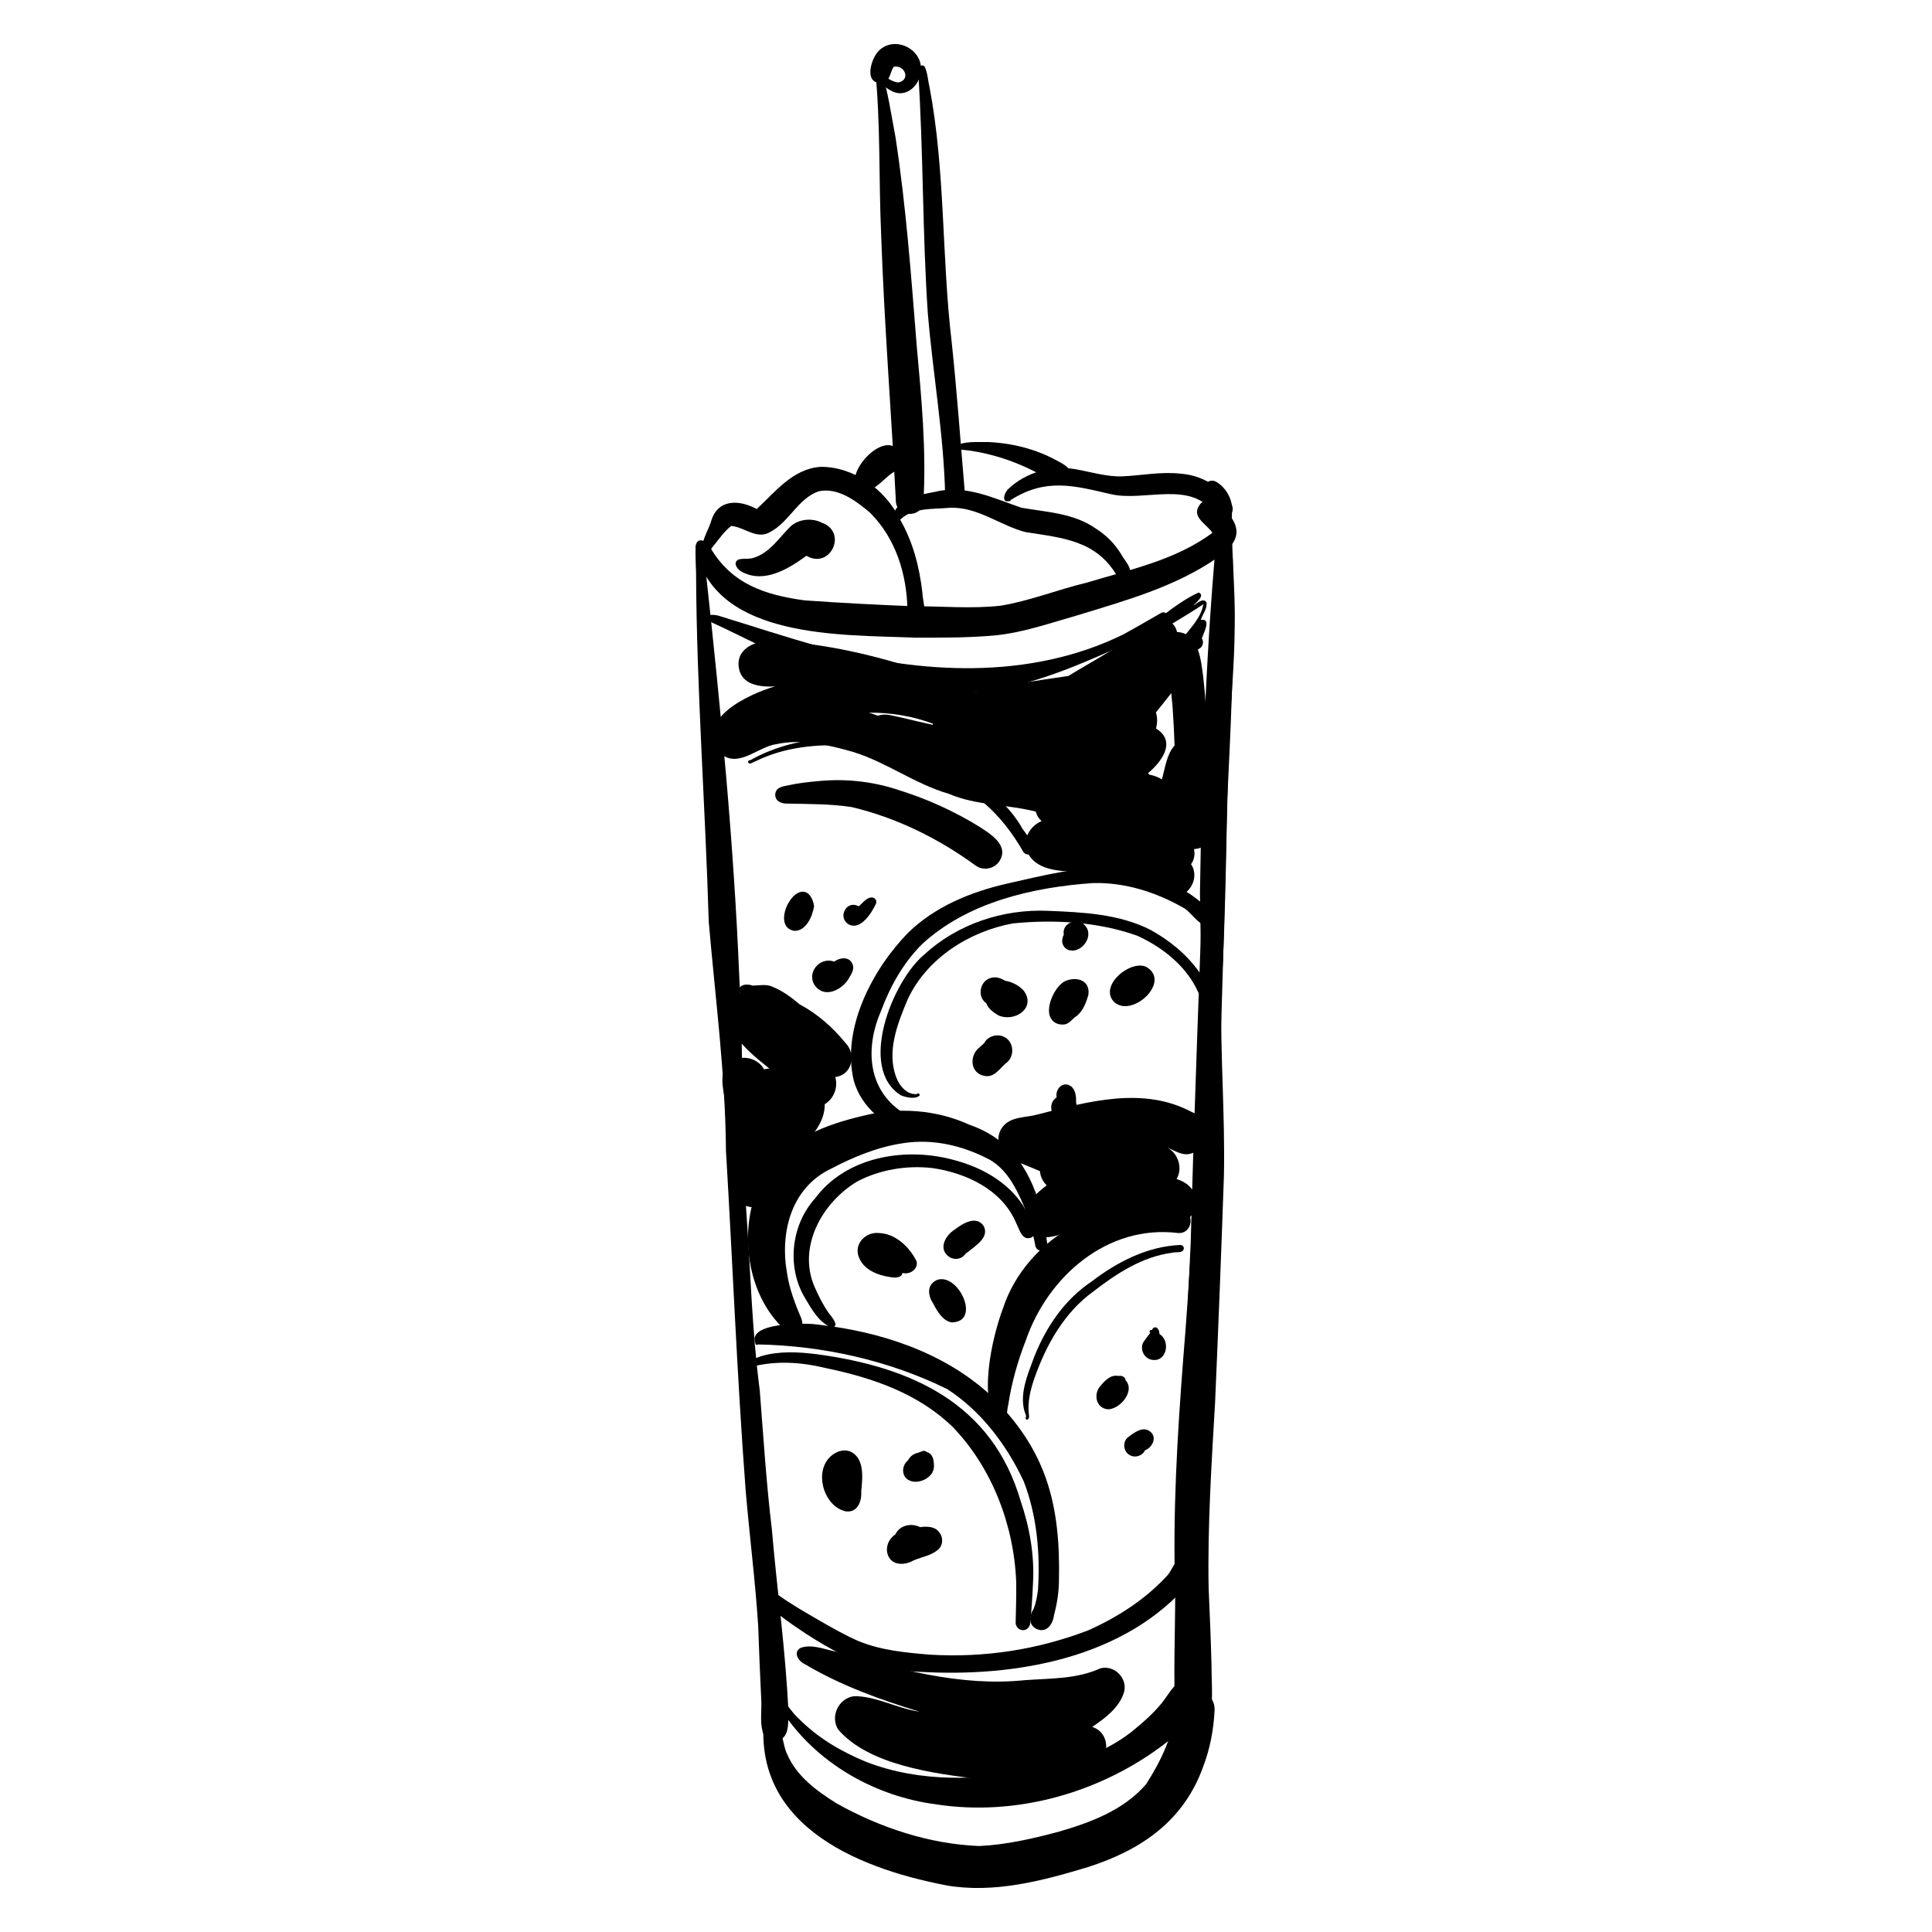 <?xml version="1.0" encoding="UTF-8"?><svg id="Ebene_1" xmlns="http://www.w3.org/2000/svg" viewBox="0 0 500 500"><path d="M197.35,448.08c-.7-2.72-.18-5.49-.34-8.25-.33-6.48-.56-12.57-.79-19-.75-11.81-2.28-23.54-3.26-35.33-2.22-29.23-3.33-58.39-5.08-87.62-.15-19.89-2.76-39.57-4.46-59.35-.89-30.14-3.14-60.22-3.28-90.35-.06-2.29-.23-4.65-.09-6.92,.22-.79,1.29-.88,1.6-.21,.69,2.62,.64,5.45,1.14,8.13,3.75,34.53,7.13,69.1,8.54,103.82,1.28,20.03,.22,40.27,1.8,60.25,1.1,15.52,1.47,31.09,3.49,46.54,.95,12.02,1.69,24.05,3.14,36.03,1.33,15.72,3.57,31.38,4.28,47.15-.1,2.76,.44,7.06-3.17,7.57-1.57,.18-3.17-.87-3.53-2.45Z"/><path d="M308.41,450.12c-2.13,0-3.99-2.15-3.54-4.27,.26-1.14,.44-2.28,.55-3.45,.32-5.83,.59-11.66,.78-17.5,.52-15.47-.26-30.95-.34-46.42,.32-18.95,1.45-37.86,2.29-56.78,.91-35.08,2.31-70.17,3.56-105.24,1.41-23.16,3.87-46.03,5.57-69.12,.11-1.13,.22-2.25,.41-3.37,.07-.45,.2-1.36,.8-1.43,.22-.02,.35,.11,.4,.27,.3,2.66,.07,5.41,.2,8.1,.38,19.18-.63,38.35-1.55,57.5-.47,22.37-1.09,44.73-1.85,67.09-.71,31.77-3.62,63.46-4.12,95.23-.12,21.27,1.8,42.01,.75,63.2-.19,4.2-.23,8.39-.12,12.6,.04,2.01-1.85,3.64-3.79,3.59Z"/><path d="M234.85,158.4c0-.27,0-.55,0-.54-.17-9.27-3.02-18.51-9.68-25.17-3.6-3.04-8.35-6.65-13.33-5.53-5.33,1.87-7.6,7.91-12.46,10.49-3.52,2.15-6.73-1.27-10.14-1.54-1.74,1.33-3.12,3.36-4.4,4.92-.72,.7-1.93,3.37-3.06,2.36-.7-2.84,1.39-5.72,2.22-8.38,1.66-5.92,7.24-5.78,11.84-3.27,4.8-4.45,9.38-10.43,16.48-10.92,8.51-.1,16.72,5.79,20.42,13.29,3.52,5.96,5.24,12.67,6,19.5,.04,2.31,1.82,6.53-1.53,7.11-1.33,.11-2.39-1.01-2.37-2.32Z"/><path d="M236.34,165c-18.43-.74-50.39,.36-56.11-21.93-.93-3.8,1.81-4.31,3.66-1.24,5.53,9.37,14.19,12.16,24.29,13.54,9.34,.67,18.71,1.15,28.06,1.52,7.57-.02,15.2,.71,22.74-.14,7.36-1.19,15.06-4.25,22.13-5.92,11.22-3.4,23.14-5.85,32.66-12.93-1.53-2.39-5.77-4.15-3.15-7.45,1.11-1.33,3.22-1.43,4.52-.31,6.11,5.33,6.91,9.48-.21,14.28-10.78,7.47-23.73,11.03-36.15,14.84-6.89,1.95-13.72,4.38-20.87,5.14-7.17,.69-14.39,.63-21.58,.62Z"/><path d="M236.46,293.25c-6.99-1.05-13.59-6.69-15.49-13.53-3.29-13.48,4.85-28.99,14.15-38.42,6.91-6.69,16.02-10.42,25.28-12.57,9.36-2.09,18.84-4.63,28.51-4.1,8.1,.93,16.36,4,22.53,9.41,1.23,1.25,3.7,2.77,2.12,4.69-2.49,2.42-5.03-2.57-7.13-3.7-7.15-4.12-15.21-6.68-23.48-6.5-15.65,1.08-32.5,4.94-44.3,15.79-4.85,4.84-8.22,10.84-10.6,17.21-4.1,9.31-3.7,20.2,5.39,26.28,1.69,1.54,4.5,2.11,5.57,4.18,.21,1.43-1.55,1.43-2.54,1.25Z"/><path d="M254.71,278.43c-3.72-.74-3.91-5.4-1.12-7.45,.36-.34,.74-.67,1.11-1.01,.81-1.65,2.94-2.4,4.64-1.84,3.13,.98,3.52,5.32,.9,7.11-1.62,1.41-3.03,3.76-5.52,3.19Z"/><path d="M258.41,262.78v.02c-1.28-.77-2.65-1.71-3.17-3.18-2.56-1.76-1.56-6.1,1.49-6.61,1.22-.27,2.39,.22,3.43,.81,1.73,.3,3.38,1.13,4.62,2.38,3.63,4.45-2.03,8.47-6.37,6.59Z"/><path d="M272.08,263.69c-1.91-2.61,1.05-8.92,3.88-9.91,2.91-1.07,6.19,.02,5.72,3.6h.02c-.57,1.99-1.37,4.21-3.04,5.55h0c-1.25,.72-1.92,2.25-3.6,2.22-1.15,.05-2.37-.44-2.99-1.45Z"/><path d="M288.13,259.1c-3.55-4.19,4.39-10.7,8.48-8.9,6.8,3.89-3.98,13.69-8.48,8.9Z"/><path d="M276.28,245.75c-.85-.41-1.46-1.4-1.39-2.36,.04-.55,.19-1.04,.42-1.5-.61-3.3,4.16-4.69,5.8-1.97,1.98,2.84-1.7,7.23-4.83,5.83Z"/><path d="M268.59,421.71c-2.56-.98-2.26-3.48-1.05-5.44,.61-1.56,.88-3.22,1.1-4.88,.57-9.47-.28-19.15-3.69-27.99-4.4-9.41-11.04-18.26-19.83-23.91-15.07-7.43-32.25-11.24-48.96-11.55-.25,.27-.77,.01-.67-.36-2.19-5.37,13.01-5.28,16.07-4.79,15.94,1.76,32.23,6.97,44.32,17.86,14.96,14.31,18.63,28.52,18.17,48.71-.05,2.88-.5,5.74-1.25,8.52-.23,2.14-1.68,4.68-4.2,3.83Z"/><path d="M219.01,391.16c-5.48-1.08-8.2-9.24-4.7-13.56,1.34-1.67,3.66-2.76,5.76-1.95,3.76,1.76,3.16,6.88,2.81,10.32,.19,2.46-.9,5.52-3.87,5.18Z"/><path d="M229.54,401.41c-.13-1.8,.79-3.38,2.2-4.33,1.09-2.38,4.16-3,6.37-1.86,1.7-.21,3.76-.24,4.91,1.26,1.04,1.2,1.12,3.15,0,4.33-1.72,1.73-4.34,2.07-6.52,2.99-2.7,1.59-6.48,1.33-6.96-2.39Z"/><path d="M235,382.96c-1.81-1.15-1.59-3.79,.01-5.04,.47-.99,1.46-1.73,2.53-1.92,.67-.18,1.67-.92,2.22-.24,1.79,.42,1.96,2.37,1.95,3.88-.13,2.9-4.34,4.83-6.71,3.31Z"/><path d="M276.47,244.18c-1.16-.06-1.31-1.37-.78-2.18,.1-.79,.44-1.68,1.29-1.87,.7-.7,1.54-1.94,2.63-1.8,.3,.19,.18,.66-.15,.73-.31,.47-.63,.93-.94,1.4,1.53,1.36-.48,3.65-2.06,3.71Z"/><path d="M240.3,432.78c-3.79-.17-7.59-.34-11.33-.96-7.47-1.13-14.09-4.97-20.36-8.99-2.87-2-13.62-8.54-11.79-12.31,.56-.59,1.32-.27,1.82,.2,4.25,3.39,9.02,6.12,13.69,8.83,3.27,1.87,6.33,3.61,9.75,5.12,5.87,2.44,12.24,3.03,18.51,3.55,14.15,.86,28.01-1.28,41.12-6.32,7.84-3.54,14.87-8.09,20.56-14.36,1.66-2.11,2.51-6.13,6.04-4.59,1.65,.8,2.27,2.99,1.22,4.52-16.04,20.83-44.26,26.36-69.23,25.31Z"/><path d="M244.77,487.9c-24.04-4.61-51.2-16.39-46.74-45.5-.26-.21-.03-.56,.12-.79,.05-.22,.22-.4,.44-.48,2.99-.36,3.77,10.48,5.13,12.85,2.41,5.7,7.7,9.56,12.8,12.74,11.25,6.29,24,10.53,36.93,11.03,6.88-.32,13.73-1.89,20.31-3.64,8.35-2.39,17.01-5.6,22.83-12.34,3.96-6.14,7.14-12.9,7.86-20.24,1.12-5.99,10.18-4.95,9.88,1.18-.25,4.93-1.16,9.8-2.92,14.42-5.03,14.11-16.01,21.63-29.82,26.06-11.84,3.58-24.42,6.91-36.83,4.72Z"/><path d="M242.11,466.94c-15.17-1.99-29.85-10.1-38.72-22.69-.89-1.32-1.47-2.8-2.15-4.22-.39-.32,0-1.02,.51-.79,1.88,1.54,3.07,3.83,4.9,5.47,4.96,5.05,11.09,8.63,17.59,11.29,14.03,5.41,29.6,4.82,44.1,1.87,8.76-1.29,17.33-4.14,24.4-9.59,2.84-2.3,5.65-4.73,7.96-7.57,1.57-1.93,2.7-4.43,4.97-5.64,3.94-2.32,9.33,1.79,6.21,5.95-2.18,4.16-6.46,7.06-9.99,9.92-16.71,12.94-38.81,19.29-59.79,16Z"/><path d="M202.17,343.23c-9.98-9.96-11.36-28.65-3.66-40.33,5.55-8.28,15.4-11.9,24.71-14.1,9.19-2.35,19.1-1.64,27.74,2.31,11,3.83,16.17,12.44,18.79,23.31,.67,2.46,.95,5.04,1.28,7.57,.1,.77-.51,1.5-1.24,1.65-.82,.17-1.69-.38-1.85-1.22-.65-3.62-1.59-7.17-3.06-10.54-1.93-4.48-4.29-9.13-8.64-11.69-6.95-3.7-14.75-5.56-22.56-4.33-6.55,.98-12.78,3.53-18.6,6.6-10.28,4.88-13.27,16.42-11.41,26.94,.6,4.18,2.14,8.1,3.77,11.97,1.25,4.04-3.07,4.24-5.26,1.88Z"/><path d="M215.22,343.57c-3.25-1.29-5.08-4.62-6.79-7.48-4.92-8.05-3.75-19.05,2.54-25.98,8.13-10.96,23.69-13.36,36.18-9.83,6.93,1.87,13.54,5.54,17.58,11.64,1.01,2.04,5.19,6.66,2.25,8.32-2.47,1.07-3.17-2.13-4.01-3.75-3.67-8.65-12.97-12.96-21.76-14.21-6.58-.73-13.51,.4-19.37,3.49-9.03,5.41-15.46,16.83-11.08,27.16,1.03,2.35,2.29,4.89,3.76,6.94,.68,.89,2.98,3.45,.71,3.71Z"/><path d="M264.64,421.87c-1.05-.06-1.81-.96-1.79-1.98,.09-3.5,.18-7,.15-10.21-.5-14.72-6.17-29.73-16.43-40.37-8.91-8.7-20.84-12.75-32.71-15.22-6.53-1.6-13.14-2.02-19.48-.33-2.05-1.37,1.54-2.35,2.55-2.77,4.7-1.39,9.72-1.12,14.53-.51,24.38,3.29,45.28,12.67,52.68,37.96,2.33,6.82,3.61,14.03,3.2,21.25-.15,3.48-.37,6.95-.72,10.41-.1,1.03-.94,1.85-1.98,1.79Z"/><path d="M233.17,283.48c-11.3-7.04-2.16-29.59,5.97-36.39,8.64-7.97,20.41-11.86,32.07-11.37,8.97,.37,18.43,.78,26.57,4.95,4.89,2.7,9.35,6.33,12.59,10.92,.78,1.61,3.96,4.58,1.75,6.01-.68,.34-1.66,.07-1.96-.66-2.96-6.79-9.2-11.74-15.8-14.76-10.24-3.65-21.48-4.25-32.18-3.21-11.3,2.05-22.28,9.01-27.24,19.59-2.65,6.32-5.58,13.59-2.95,20.36,.81,2.17,2.83,4.49,5.3,4.22h0c.25-.38,.89-.04,.68,.39-1.09,1.03-3.49,.48-4.78-.04Z"/><path d="M258.66,369.11c-5.77-6.36-1.92-22.97,.87-30.4,6.06-18.58,27.18-30.11,46.12-25.74,3.71,.72,3.07,6.35-.73,6.14-18.26-2.28-33.7,11.17-39.42,27.72-2.09,5.38-3.69,10.93-4.55,16.65-.51,1.93-.17,4.76-1.9,6.01-.2,0-.39-.13-.4-.37Z"/><path d="M265.63,367.37c-.3-.14-.23-.48-.1-.71,0,0,0,.02,0,.03,0,0,0,.02-.01,.03,.05-.08,.02-.26,.02-.32-.02-.06-.04-.11-.03-.12-2.07-4.95,.44-10.48,2.15-15.15,3.08-7.74,7.88-14.85,14.9-19.51,6.62-5.07,14.38-9.05,22.86-9.42,.48-.02,.92,.33,.96,.82-.07,1.47-2.09,.88-3.08,1.2-7.68,1.01-14.33,5.36-20.32,10-7.54,5.41-12.21,13.8-15.24,22.37-1.06,3.03-1.85,6.24-1.47,9.46,.13,.47,.08,1.53-.63,1.33Z"/><path d="M286.8,364.73c-3.21-.21-3.95-4.07-1.9-6.17,1.11-1.34,2.65-2.88,4.54-2.46,.77-.17,1.76,.17,1.84,1.06,2.59,2.81-1.36,7.48-4.48,7.57Z"/><path d="M292.2,376.47c-1.51-.95-1.7-3.36-.29-4.49,1.58-1.22,3.96-3.07,5.87-1.4,1.72,1.54,.39,4.05-1.46,4.76-.68,1.51-2.75,2.09-4.12,1.13Z"/><path d="M289.12,149.1c-5.36-9.28-14.19-9.9-23.73-11.39-6.62-1.74-12.36-6.56-19.5-6.3-4.44,.42-10.32-.17-13.4,3.63-.33,.45,.28,.97,.11,1.44-.19,.56-.85,.15-.8-.29-.17-.85-.87-1.43-.77-2.36,.92-4.82,6.95-5.76,11.01-6.55,7.83-1.96,15.12,1.68,22.33,4.13,6.62,1.14,13.61,1.4,19.31,5.44,2.65,1.66,4.87,3.94,6.49,6.61,.9,1.75,3.69,4.22,1.48,5.97-.78,.52-1.93,.4-2.53-.34Z"/><path d="M230.45,330.52c-3.29-.46-7.07-1.93-8.24-5.33-1.19-3.32,1.83-6.39,5.15-6.09,4.35,.08,8.04,3.63,9.85,7.32,.49,2.04-1.79,3.55-3.64,3.01-.28,1.39-2.04,1.27-3.12,1.09Z"/><path d="M314.41,133.1c-6.01-9.04-18.19-3.14-26.98-5.22-9.65-2.25-16.74-4.2-25.82,1.49-.04,.22-.25,.41-.51,.32-2.02,.48-1.22-2.24-.07-3.22,4.51-4.26,11.13-6.06,17.22-5.06,3.91,.7,8.22,2.02,12.16,1.87,5.04-.21,10.06-1.27,15.11-.69,5.27,.37,10.3,3.18,13.08,7.73,1.74,2.77-2.27,5.5-4.19,2.79Z"/><path d="M231.87,130.06c-1.18-23.08-3.03-46.18-3.83-69.31-.65-14.47-.11-29.07-1.61-43.48-.42-.26,.04-1.01,.48-.72,.69,.22,.95,1.04,1.16,1.66,1.78,5.62,2.57,11.49,3.68,17.27,2.76,18.04,4.06,35.96,5.5,54.07,1.24,13.53,2.53,27.15,1.71,40.73-.78,3.73-6.52,3.6-7.09-.22Z"/><path d="M232.69,24.12c-1.14-.09-2.15-.61-3.07-1.25-.56-.39-1.12-.85-1.57-1.38-4.28,.03-2.8-5.37-1.21-7.64,1.05-1.53,2.89-2.45,4.73-2.46,3.53-.03,6.91,2.85,6.79,6.51,.04,3.06-2.4,6.4-5.67,6.22Zm-.23-2.77c3.26-.61,1.77-4.61-1.15-4.08-.68,.93-.81,2.14-1.4,3.1,.78,.47,1.64,.88,2.55,.97Z"/><path d="M244.61,128.36c-.34-15.95-3.21-31.68-4.51-47.55-1.39-20.61-1.11-41.31-2.45-61.92-.08-.88,.55-2.65,1.61-1.71,.83,1.61,.85,3.55,1.29,5.3,4.12,21.73,3.14,43.99,5.73,65.9,1.4,13.12,2.31,26.3,3.45,39.44,.5,3.53-4.87,4.17-5.12,.54Z"/><path d="M222.02,126.62c-3.78-3.93,6.47-15.19,10.37-10.13,1.63,1.94,.67,4.74-1.43,5.88-2.33,1.49-5.97,6.47-8.94,4.25Z"/><path d="M273.25,125.22c-7.65-5.04-16.78-8.41-25.94-8.96-.09,.02-.17,.03-.26,.02-.51-.05-.43-.82,.07-.79,2.51-1.44,5.82-1.01,8.65-1.09,6.18,.28,12.3,1.8,17.73,4.79,1.87,.97,4.7,2.42,3.35,4.95-.68,1.26-2.36,1.78-3.6,1.07Z"/><path d="M245.19,179.23c-10.03-.09-20.09-1.42-29.7-4.33-11.22-3.48-21.52-9.39-32.13-14.21-.31,.17-.66-.16-.55-.46-.06-1.43,2-1.13,2.95-.95,9.07,2.79,17.97,5.74,27.1,8.25,25.29,6.94,53.66,8.51,77.74-3.29,3.38-1.83,6.61-3.73,9.94-5.63,.47-.27,1.07-.16,1.37,.31,.28,.45,.15,1.09-.31,1.37-5.41,3.14-10.6,6.72-16.39,9.13-12.66,5.51-25.97,10.52-40.01,9.81Z"/><path d="M252.5,224.01c-9.62-7.03-20.54-12.41-32.09-15.14-5.44-.84-10.96-.77-16.45-.9-1.71,.09-3.43-.6-3.33-2.46,.22-1.85,2.01-1.97,3.41-2.28,2.51-.55,5.06-.85,7.62-1.07,6.97-.7,13.99,.03,20.66,2.22,7.41,2.29,14.56,5.5,21.15,9.59,3.03,1.93,7.89,4.99,5.06,9.06-1.38,1.9-4.14,2.36-6.03,.97Z"/><path d="M264.81,220.42c-5.85-10.17-13-16.3-23.76-20.76-6.83-3.03-13.84-6.13-21.39-6.65-8.32-.51-16.67,.32-24.2,4.04-.57,.12-1.42,.98-1.82,.28-.1-.33,.15-.68,.48-.56,13.08-7.34,29.38-7.24,43.09-1.59,10.35,3.8,20.93,8.74,26.93,18.47,.79,1.78,5.07,5.76,2.8,7.26-.71,.45-1.68,.23-2.14-.48Z"/><path d="M205.57,240.9c-5.12-.83-1.89-9.31,1.69-10.08,2.14-.42,3.17,1.94,3.43,3.66-.35,2.54-2.08,6.54-5.12,6.42Z"/><path d="M211.11,255.32c-2.7-3.25,.91-7.87,4.76-6.45,1.44-1.05,3.8-1.41,4.69,.49,.68,1.28-.15,2.66-.83,3.75-1.58,2.88-6.06,5.33-8.62,2.21Z"/><path d="M219.73,239.28c-3.13-1.74-.7-6.5,2.49-4.72,1.11-.85,2.12-2.52,3.67-2.27,.63,.14,1.02,.8,.88,1.43-1.05,2.35-3.95,7.08-7.03,5.56Z"/><path d="M307.48,453.1c-3.74-.76-3.04-5.64-3.3-8.54-.54-10.85-.05-21.71-.03-32.56-.68-20.21,.52-40.36,2.08-60.5,1.63-19.5,2.57-39.04,4.01-58.55,1.45-20.63,.55-41.14,.31-61.76,.49-32.51,1.59-65.1,4.77-97.46,.26-2.11-.52-4.28-2.7-4.99-2.6-1.32-.47-5.52,2.19-4.03,2.33,1.42,3.88,3.97,4.06,6.7-.36,10.31,.89,20.58,.67,30.92-.06,10.06-1.1,20.07-1.52,30.11-.67,21.49-.72,42.83-1.92,64.2-.36,15.89,.98,31.77,.65,47.66-.67,19.51-1.43,39.01-2.28,58.51-.93,15.99-1.97,32.12-1.68,48.09,.29,6.59,.57,13.19,.74,19.79-.05,6.24,1.71,21.17-6.08,22.41Z"/><path d="M274.99,289.98c-2.97-.2-4.05-4.39-1.53-5.98-.42-2.16,1.63-4.32,3.68-2.9,1.28,.98,1.4,2.79,1.35,4.28,.77,2.25-1.03,4.89-3.5,4.6Z"/><path d="M245.28,324.99c-2.45-2.1-.41-5.42,1.8-6.78,2.01-1.56,5.6-3.78,7.49-.92,1.51,2.83-1.92,4.97-3.8,6.52-.45,.31-.9,.58-1.21,1.05-1.11,1.22-3.09,1.25-4.28,.13Z"/><path d="M246.34,342.24c-2.34-.37-3.76-2.85-4.77-4.77-1.38-2.06-1.86-4.86,.79-6.16,5.48-2.27,11.79,10.76,3.98,10.93Z"/><path d="M297.95,351.88c-2.09-.43-3.15-3.18-1.81-4.87,.5-.73,1.03-1.39,1.56-2.07-.03-.02-.05-.04-.08-.07-.34-.33,.1-.84,.46-.63,.8-1.59,2.06-.31,1.97,.99,3.02,1.82,1.88,7.55-2.11,6.65Z"/><path d="M253.09,460.38c-11.47-1.39-28.32-3.62-36.17-12.78-2.13-3.38,.09-8.06,4.03-8.62,5.57-.14,11.36,3.23,17.01,3.99-10.24-3.1-20.47-6.82-29.69-12.3-1.61-.7-3.14-3.07-1.07-4.2,2.93-1.05,6.16,.39,9.08,.96,15.94,4.44,32.16,9.12,48.89,7.4,6.66-.5,13.43-.24,19.62-3.07,3.59-.94,7.09,2.57,6.12,6.16-1.22,4.01-4.9,6.74-8.25,9,5.19,1.65,4.68,9.43-.72,10.34-9.58,1.26-19.11,3.89-28.84,3.14Z"/><path d="M303.06,232.04c-7.29-1.75-14.44-4.65-21.79-6.17-5.23-.57-12.64,.23-15.38-5.29-1.4-3.2,.56-6.77,3.67-8.08-.72-.65-1.26-1.49-1.48-2.45-7.45-1.92-15.35-1.53-22.55-4.62-8.68-2.5-16.01-8.11-24.61-10.79-6.5-1.86-13.39-3.48-19.95-2.06-4.9,.65-10.02,6.52-14.65,2.29-6.7-8.77,7.38-15.2,14.25-17.24-3.74,.25-8.7-.32-9.37-4.86-.8-5.22,4.99-7.3,9.27-6.88,13.09,.62,26.06,3.72,38.48,7.79,4.58,1.68,8.92,3.91,13.59,5.38,7.9-1.83,15.95-2.94,23.96-4.12,6.07-3.79,12.52-6.89,17.9-11.67,.95-.75,1.89-1.52,2.81-2.31,2.48-2.17,6.82-.59,7.4,2.61,5.63,.22,6.18,7.21,6.77,11.53,.68,6.02,1.02,12.07,1.21,18.13,1.47,1.82,1.55,4.23,1.85,6.45,.37,3.12,.65,6.25,.48,9.4-.17,4.11-.63,10.39-5.92,10.66,.23,.94,.18,1.94-.19,2.89-.14,.36-.34,.71-.57,1.03,2.49,3.66-.78,9.01-5.19,8.38Zm-2.68-30.52c.1,.06,.21,.12,.31,.18,.87-2.96,1.18-6.39,3.29-8.77-.11-3.3-.29-6.61-.51-9.91-.11-1.21-.22-2.42-.35-3.63-1.31,1.67-2.63,3.34-3.97,4.99,.01,.03,.02,.07,.03,.1,.4,1.36,.34,2.73,0,4.06,5.39,3.33,1.48,8.58-2.05,11.54,.11,.13,.21,.26,.31,.4,1.02,.18,2,.51,2.93,1.03Zm-70.13-16.47c2.58,.52,5.13,1.16,7.69,1.75,1.15,.27,2.31,.52,3.46,.78,0-.1,.02-.2,.04-.29-5.25-1.97-10.95-2.9-16.57-2.85,.22,.07,.44,.14,.65,.21,.56,.18,1.12,.37,1.67,.57,.97-.33,2.04-.37,3.05-.17Z"/><path d="M265.56,315.55c-.74-3.81,2.58-6.71,5.33-8.78-.88-.85-1.5-1.99-1.69-3.18-.03-.16-.04-.32-.05-.48-2.63-1.19-5.37-2.13-7.97-3.36-2.85-1.51-3.71-5.55-1.72-8.09,2.14-2.8,6.03-2.36,9.1-3.24,12.96-3.33,27.3-7.37,39.89-.62,4.89,1.93,5.26,9.09-.04,10.68-2.3,.83-4.26-.69-6.28-1.45,2.82,1.47,4.02,5.36,2.36,8.11,9.09,2.77,4.86,14.54-3.9,10.73-5.06-2.22-10.76-3.05-16.02-.96-5.72,1.86-16.28,10.48-19.02,.66Z"/><path d="M189.37,308.58c-2.22-7.73-.29-16.1-1.83-24.01-.21-2-.77-3.95-.53-5.98,.64-5.63,8.05-6.46,10.75-1.85,.44-.1,.89-.17,1.34-.21-5.65-4.52-15.85-12.58-7.52-19.56-1.06-2.16,1.71-2.49,3.18-1.9,1.73,0,3.54-.49,5.27,.35,2.55,1.05,4.82,2.72,6.91,4.5,4.61,2.45,8.54,5.93,11.84,9.96,2.9,2.95,1.8,8.31-2.61,8.86,.77,2.64-.36,5.61-2.73,7.03,.05,4.26-2.8,7.85-5.75,10.64-.78,5.42-4.64,10.02-7.99,14.17-3.02,3.22-8.7,2.15-10.32-1.99Z"/><path d="M192.17,148.09c-1.2-.52-2.76-2.43-1.03-3.29,1.31-.37,2.77,.01,4.09-.5,4.06-1.36,6.4-5.12,9.29-8,2.15-2.03,5.7-2.32,8.2-1.01,6.75,2.43,2.16,12.19-4.01,8.54-4.6,3.35-10.83,7.2-16.53,4.25Z"/><path d="M304.23,169.11c-1.13-1.77,.27-3.73,2.08-4.23,2.05-2.68,4.49-5.03,5.13-8.51-5.23,3.47-10.73,6.54-16.06,9.87-1.67,.96-3.37,1.82-5.09,2.68-.76,.36-2.14,1.35-2.64,.18-.09-.31,.02-.68,.28-.88,1.27-.95,2.68-1.74,4.02-2.59,6.36-3.67,11.66-9.24,18.25-12.29,1.83,.71-.74,2.71-1.45,3.42,.98-.48,2.62-2.26,3.5-.85,.22,1.58-1,3.07-1.5,4.53,2.94-.52,.66,3.51,.29,4.78,.63,.94,.2,2.29-.8,2.73-.1,.06-.46,.36-.55,.43-1.46,1.71-3.83,3.07-5.45,.73Z"/></svg>